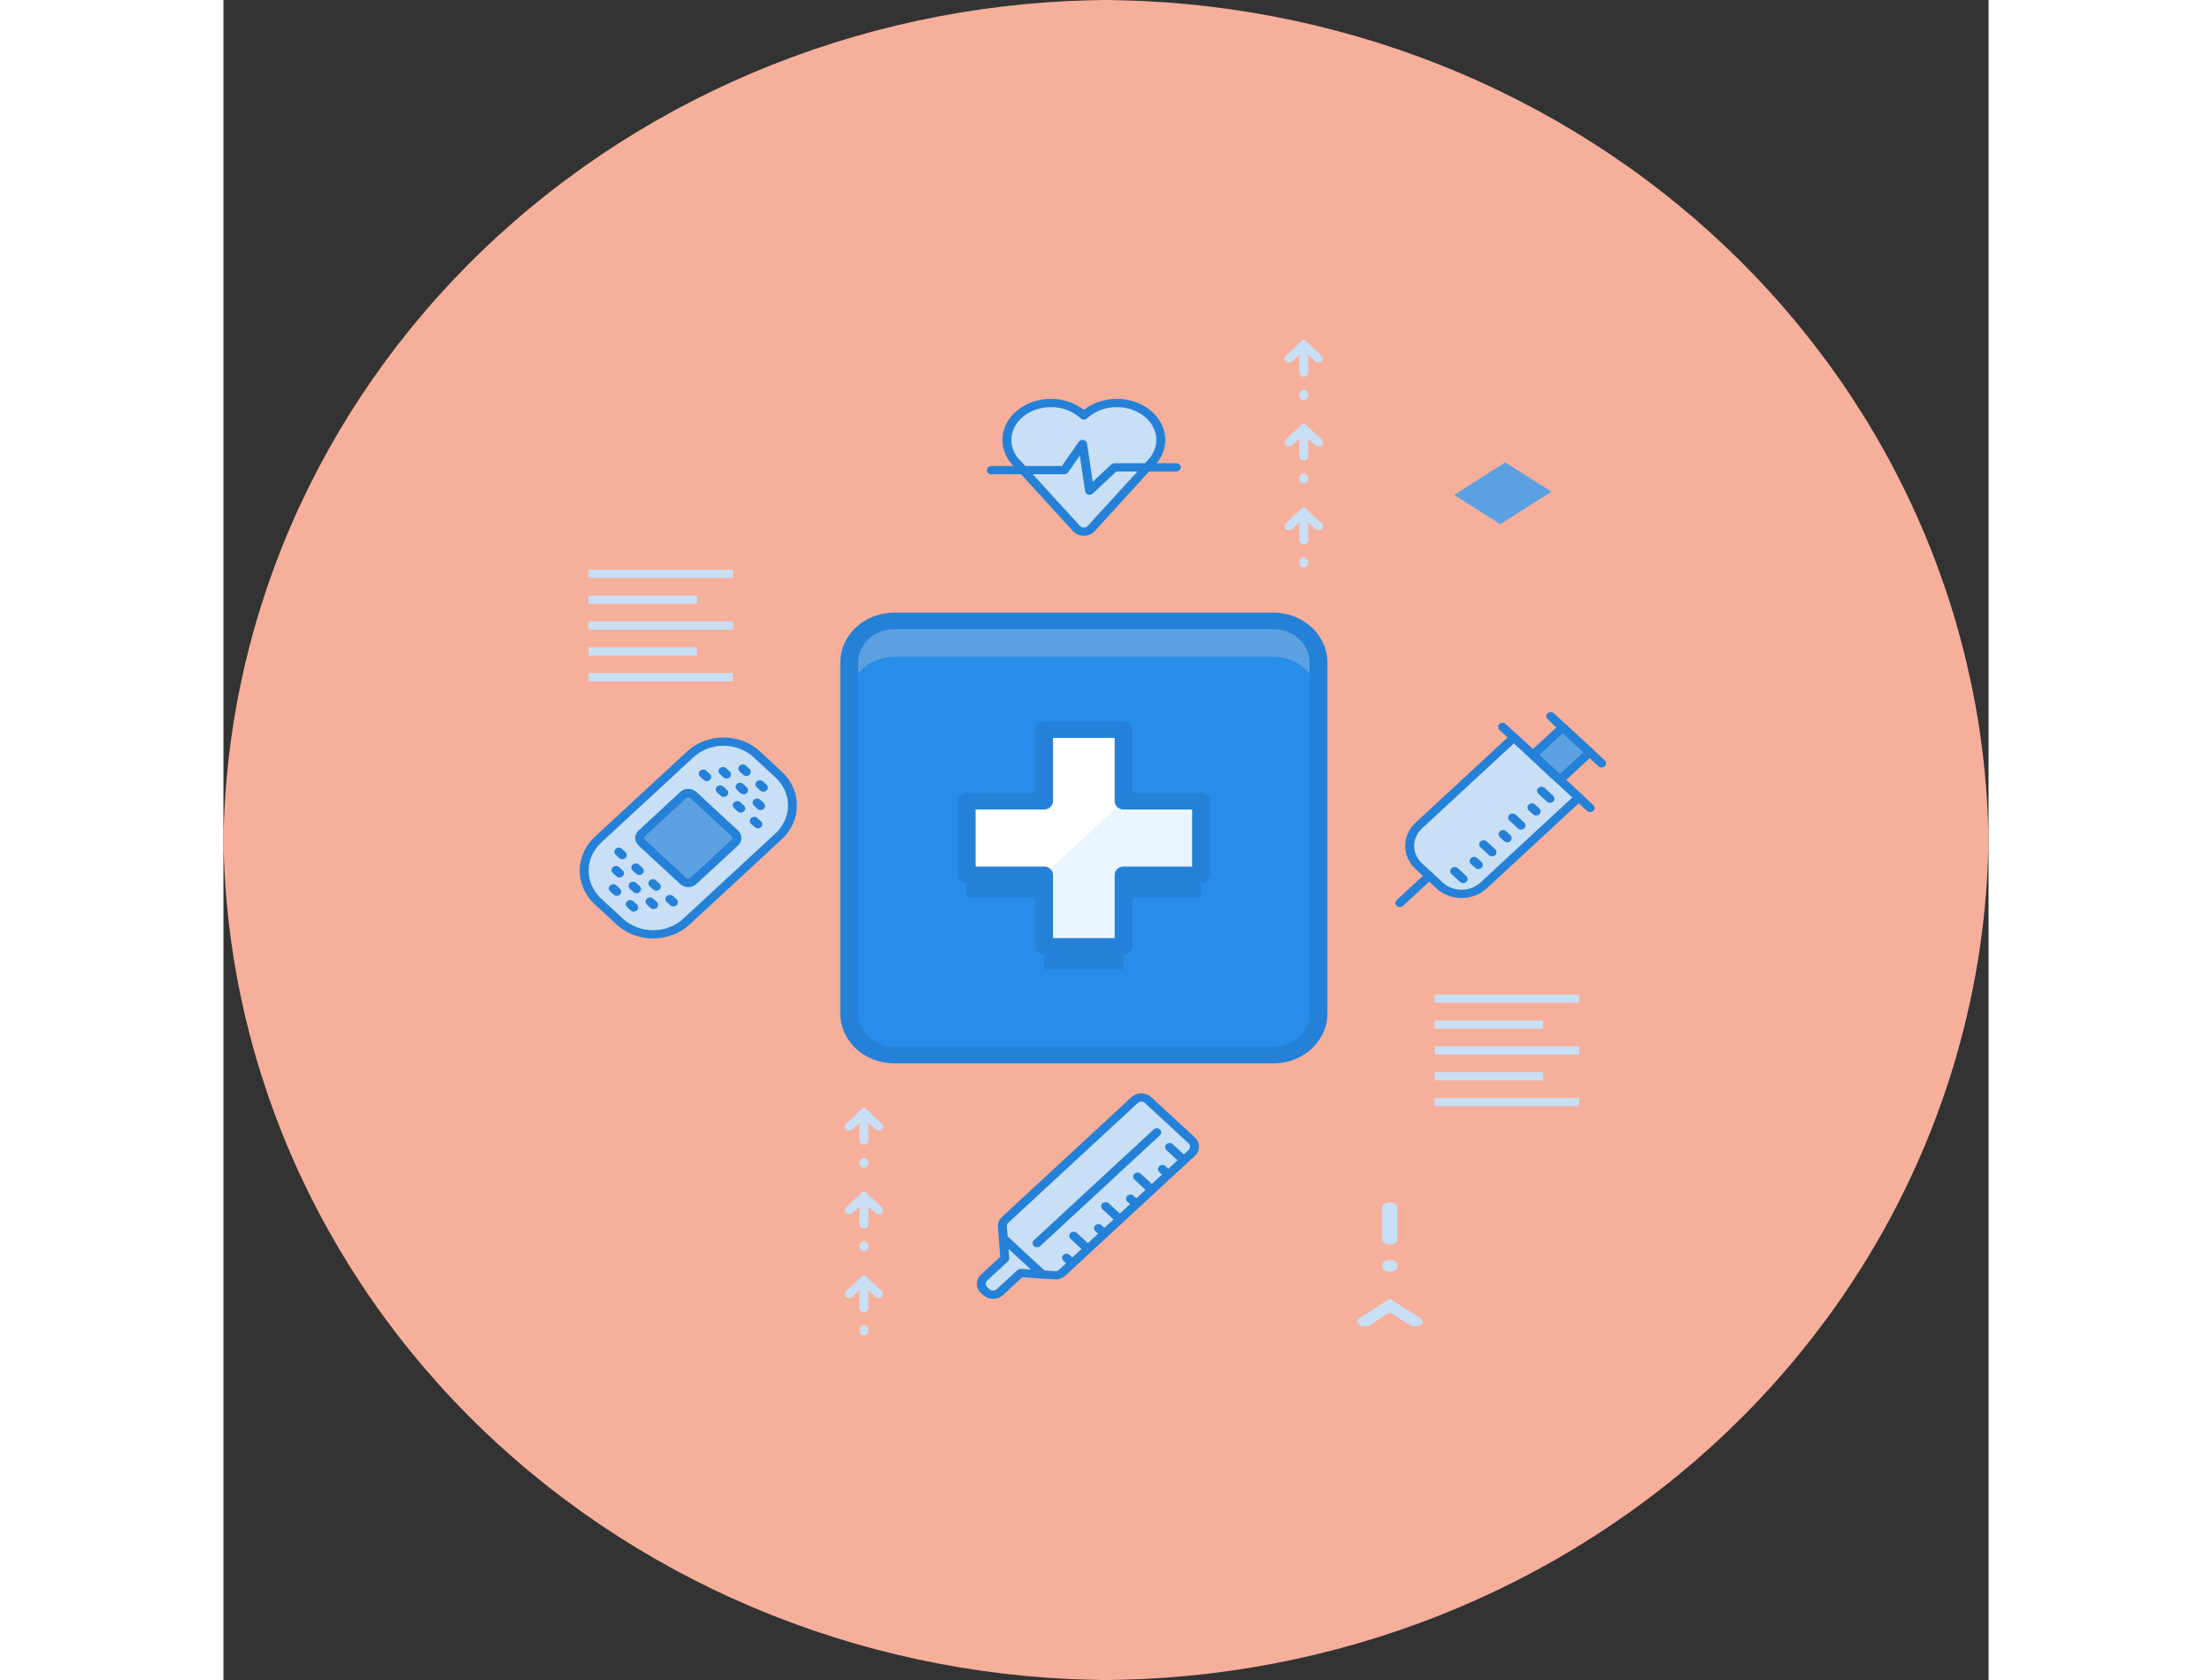 <svg width="104" height="79" viewBox="0 0 104 99" fill="none" xmlns="http://www.w3.org/2000/svg">
<rect x="0" y="0" width="104" height="99" fill="#333333" stroke="none"/>
<path d="M51.605 0.001L51.604 0L51.607 50.155L103.999 50.157C104.002 43.57 102.649 37.047 100.017 30.96C97.385 24.874 93.526 19.343 88.66 14.685C83.794 10.027 78.017 6.333 71.659 3.813C65.301 1.294 58.487 -0.002 51.605 0.001Z" fill="#F6AF9A"/>
<path d="M51.607 48.845L51.604 99C58.486 99.003 65.3 97.707 71.658 95.188C78.016 92.668 83.793 88.974 88.659 84.316C93.525 79.658 97.384 74.128 100.016 68.042C102.648 61.955 104.002 55.432 103.999 48.845L104 48.843L51.607 48.845Z" fill="#F6AF9A"/>
<path d="M4.45201e-06 50.157L52.392 50.154L52.394 3.85959e-06C45.513 -0.003 38.699 1.293 32.34 3.813C25.982 6.332 20.205 10.027 15.339 14.685C10.474 19.343 6.615 24.873 3.982 30.96C1.35 37.046 -0.003 43.569 4.45201e-06 50.157Z" fill="#F6AF9A"/>
<path d="M52.392 48.846L4.45218e-06 48.843C-0.003 55.431 1.35 61.954 3.982 68.04C6.615 74.127 10.474 79.657 15.34 84.315C20.205 88.973 25.982 92.668 32.34 95.187C38.699 97.707 45.513 99.002 52.394 99L52.392 48.846Z" fill="#F6AF9A"/>
<path d="M72.514 29.161L75.523 27.248L78.242 28.976L75.232 30.889L72.514 29.161Z" fill="#5BA1E1"/>
<path d="M70.531 77.677L68.725 76.528L66.921 77.677C66.836 77.731 66.789 77.804 66.789 77.88C66.789 77.956 66.837 78.029 66.921 78.082C67.006 78.136 67.121 78.166 67.24 78.166C67.36 78.166 67.474 78.136 67.559 78.082L68.725 77.339L69.893 78.082C69.977 78.136 70.092 78.166 70.212 78.166C70.331 78.166 70.446 78.136 70.53 78.082C70.615 78.028 70.662 77.956 70.663 77.88C70.663 77.804 70.615 77.731 70.531 77.677ZM68.726 70.844C68.606 70.844 68.492 70.874 68.407 70.928C68.323 70.982 68.275 71.054 68.275 71.13V73.055C68.275 73.131 68.323 73.204 68.407 73.257C68.492 73.311 68.606 73.341 68.726 73.341C68.845 73.341 68.96 73.311 69.044 73.257C69.129 73.204 69.176 73.131 69.176 73.055V71.13C69.176 71.054 69.129 70.982 69.044 70.928C68.96 70.874 68.845 70.844 68.726 70.844ZM68.729 74.244H68.727C68.608 74.244 68.493 74.274 68.409 74.328C68.325 74.381 68.277 74.454 68.276 74.529L68.275 74.646C68.275 74.684 68.286 74.721 68.308 74.756C68.331 74.791 68.364 74.823 68.406 74.849C68.447 74.876 68.497 74.897 68.551 74.912C68.606 74.927 68.665 74.934 68.724 74.934H68.726C68.845 74.934 68.959 74.904 69.044 74.851C69.128 74.797 69.176 74.725 69.176 74.649L69.177 74.532C69.178 74.495 69.166 74.457 69.144 74.422C69.122 74.388 69.089 74.356 69.047 74.329C69.005 74.302 68.956 74.281 68.901 74.267C68.847 74.252 68.788 74.245 68.729 74.244H68.729Z" fill="#C8DFF5"/>
<path d="M57.051 67.202L54.481 64.825C54.428 64.777 54.366 64.738 54.298 64.712C54.23 64.686 54.157 64.672 54.083 64.672C54.009 64.672 53.935 64.686 53.867 64.712C53.799 64.738 53.737 64.777 53.685 64.825L46.059 71.88C46.002 71.933 45.958 71.997 45.929 72.067C45.901 72.137 45.889 72.212 45.895 72.286L46.037 74.156L44.818 75.284C44.766 75.332 44.724 75.389 44.696 75.453C44.667 75.516 44.653 75.584 44.653 75.652C44.653 75.721 44.668 75.788 44.696 75.852C44.724 75.915 44.766 75.972 44.818 76.02L44.95 76.142C45.002 76.191 45.065 76.229 45.133 76.256C45.201 76.282 45.275 76.295 45.349 76.295C45.423 76.295 45.496 76.282 45.564 76.256C45.633 76.229 45.695 76.191 45.747 76.142L46.966 75.015L48.987 75.146C49.067 75.152 49.148 75.141 49.223 75.115C49.299 75.089 49.367 75.048 49.424 74.995L57.051 67.939C57.157 67.841 57.216 67.709 57.216 67.571C57.216 67.433 57.157 67.3 57.051 67.202Z" fill="#C8DFF5"/>
<path d="M61.874 36.59H39.52C39.172 36.589 38.827 36.653 38.506 36.776C38.184 36.899 37.892 37.079 37.646 37.307C37.4 37.534 37.205 37.804 37.072 38.102C36.939 38.399 36.87 38.718 36.87 39.04V59.723C36.87 60.373 37.15 60.996 37.647 61.456C38.143 61.915 38.817 62.173 39.52 62.173H61.874C62.576 62.172 63.249 61.914 63.745 61.455C64.242 60.995 64.521 60.372 64.521 59.723V39.04C64.521 38.39 64.242 37.767 63.746 37.308C63.249 36.849 62.576 36.59 61.874 36.59L61.874 36.59Z" fill="#5BA1E1"/>
<path d="M61.874 38.701H39.52C39.172 38.701 38.827 38.765 38.506 38.888C38.184 39.011 37.892 39.191 37.646 39.419C37.4 39.646 37.205 39.916 37.072 40.214C36.939 40.511 36.87 40.83 36.87 41.152V59.723C36.87 60.373 37.15 60.996 37.647 61.456C38.143 61.915 38.817 62.173 39.52 62.173H61.874C62.576 62.173 63.249 61.914 63.745 61.455C64.242 60.995 64.521 60.372 64.521 59.723V41.152C64.521 40.502 64.242 39.879 63.746 39.42C63.249 38.96 62.576 38.702 61.874 38.702L61.874 38.701Z" fill="#288DE8"/>
<path d="M53.038 48.554V44.333H48.35V48.554H43.791V52.891H48.35V57.11H53.038V52.891H57.6V48.554H53.038Z" fill="#2481D7"/>
<path d="M53.038 47.214V42.993H48.35V47.214H43.791V51.551H48.35V55.769H53.038V51.551H57.6V47.214H53.038Z" fill="#E9F6FF"/>
<path d="M48.35 42.993V47.214H43.791V51.551H48.345L53.038 47.209V42.993H48.35Z" fill="white"/>
<path d="M57.6 46.726H53.565V42.993C53.565 42.864 53.509 42.74 53.41 42.648C53.312 42.557 53.178 42.505 53.038 42.505H48.35C48.211 42.505 48.077 42.557 47.978 42.648C47.879 42.74 47.824 42.864 47.824 42.993V46.727H43.791C43.651 46.727 43.517 46.778 43.418 46.869C43.32 46.961 43.264 47.085 43.264 47.214V51.551C43.264 51.68 43.32 51.804 43.418 51.895C43.517 51.986 43.651 52.038 43.791 52.038H47.824V55.769C47.824 55.898 47.879 56.022 47.978 56.114C48.077 56.205 48.211 56.257 48.35 56.257H53.038C53.178 56.257 53.312 56.205 53.41 56.114C53.509 56.022 53.565 55.898 53.565 55.769V52.038H57.6C57.74 52.038 57.874 51.986 57.972 51.895C58.071 51.804 58.127 51.68 58.127 51.551V47.214C58.127 47.085 58.071 46.961 57.972 46.869C57.874 46.778 57.74 46.727 57.6 46.727L57.6 46.726ZM57.073 51.063H53.038C52.898 51.063 52.764 51.115 52.665 51.206C52.567 51.297 52.511 51.421 52.511 51.551V55.282H48.877V51.551C48.877 51.421 48.822 51.297 48.723 51.206C48.624 51.115 48.49 51.063 48.35 51.063H44.318V47.701H48.35C48.49 47.701 48.624 47.65 48.723 47.559C48.822 47.467 48.877 47.343 48.877 47.214V43.48H52.511V47.214C52.511 47.343 52.567 47.467 52.665 47.558C52.764 47.65 52.898 47.701 53.038 47.701H57.073V51.063Z" fill="#2481D7"/>
<path d="M61.874 36.102H39.52C38.678 36.103 37.87 36.412 37.275 36.963C36.679 37.514 36.344 38.261 36.343 39.039V59.723C36.344 60.502 36.679 61.248 37.275 61.799C37.87 62.35 38.678 62.66 39.52 62.66H61.874C62.716 62.659 63.523 62.349 64.118 61.799C64.713 61.248 65.047 60.501 65.048 59.723V39.039C65.047 38.261 64.712 37.514 64.117 36.964C63.522 36.413 62.716 36.103 61.874 36.102H61.874ZM63.994 59.723C63.994 60.243 63.77 60.742 63.373 61.11C62.975 61.478 62.436 61.685 61.874 61.686H39.519C38.956 61.685 38.417 61.478 38.019 61.11C37.621 60.742 37.397 60.243 37.396 59.723V39.04C37.397 38.519 37.621 38.02 38.019 37.652C38.417 37.284 38.956 37.077 39.519 37.077H61.874C62.436 37.078 62.975 37.285 63.373 37.653C63.77 38.021 63.993 38.519 63.994 39.04L63.994 59.723ZM57.238 67.03L57.238 67.029L54.667 64.653C54.591 64.581 54.5 64.525 54.399 64.486C54.299 64.448 54.191 64.428 54.083 64.428H54.082C53.974 64.428 53.866 64.448 53.766 64.486C53.666 64.525 53.575 64.581 53.498 64.653L45.873 71.708C45.789 71.785 45.724 71.879 45.683 71.981C45.641 72.084 45.624 72.194 45.633 72.303L45.766 74.062L44.632 75.111C44.555 75.182 44.494 75.266 44.453 75.359C44.411 75.452 44.389 75.551 44.389 75.652C44.389 75.752 44.411 75.852 44.453 75.944C44.494 76.037 44.555 76.121 44.632 76.192L44.764 76.315C44.841 76.386 44.932 76.442 45.032 76.481C45.133 76.519 45.24 76.539 45.349 76.539H45.35C45.459 76.539 45.566 76.519 45.666 76.481C45.766 76.442 45.857 76.386 45.933 76.315L47.067 75.266L48.968 75.389C49.086 75.397 49.205 75.382 49.315 75.343C49.426 75.305 49.527 75.245 49.61 75.167L57.238 68.111C57.392 67.967 57.479 67.773 57.479 67.57C57.479 67.368 57.392 67.174 57.238 67.03V67.03ZM56.865 67.767L49.237 74.823C49.207 74.851 49.17 74.873 49.131 74.887C49.091 74.9 49.048 74.906 49.005 74.903L46.984 74.772C46.947 74.77 46.909 74.775 46.874 74.787C46.838 74.799 46.806 74.818 46.78 74.843L45.56 75.971C45.533 75.996 45.5 76.017 45.464 76.031C45.428 76.044 45.389 76.052 45.349 76.052H45.349C45.309 76.052 45.27 76.045 45.234 76.031C45.197 76.017 45.164 75.996 45.137 75.971L45.005 75.848C44.977 75.822 44.955 75.791 44.939 75.758C44.924 75.724 44.916 75.688 44.916 75.652C44.916 75.615 44.924 75.579 44.939 75.546C44.954 75.512 44.977 75.481 45.004 75.456L46.223 74.329C46.25 74.304 46.27 74.274 46.284 74.242C46.297 74.209 46.302 74.174 46.3 74.139L46.158 72.269C46.155 72.23 46.161 72.19 46.176 72.152C46.191 72.115 46.215 72.081 46.245 72.053L53.871 64.997C53.899 64.971 53.932 64.951 53.968 64.937C54.004 64.923 54.043 64.916 54.083 64.916C54.122 64.916 54.161 64.923 54.197 64.937C54.234 64.951 54.267 64.971 54.294 64.997L56.865 67.374C56.921 67.426 56.953 67.497 56.953 67.57C56.953 67.644 56.921 67.715 56.865 67.767Z" fill="#2481D7"/>
<path d="M56.611 68.053L55.933 67.425C55.908 67.403 55.879 67.385 55.847 67.372C55.815 67.36 55.781 67.354 55.746 67.354C55.712 67.354 55.678 67.36 55.646 67.372C55.614 67.385 55.585 67.402 55.56 67.425C55.536 67.448 55.516 67.475 55.503 67.504C55.49 67.534 55.483 67.565 55.483 67.597C55.483 67.629 55.49 67.661 55.503 67.691C55.516 67.72 55.536 67.747 55.56 67.769L56.238 68.397C56.288 68.443 56.355 68.468 56.424 68.468C56.494 68.468 56.561 68.443 56.611 68.397C56.66 68.351 56.688 68.289 56.688 68.225C56.688 68.16 56.66 68.098 56.611 68.053ZM55.7 68.896L55.512 68.722C55.463 68.676 55.396 68.65 55.326 68.651C55.256 68.651 55.189 68.676 55.14 68.722C55.091 68.768 55.063 68.83 55.063 68.894C55.063 68.959 55.091 69.021 55.14 69.067L55.328 69.24C55.377 69.286 55.444 69.312 55.514 69.312C55.584 69.312 55.651 69.286 55.7 69.24C55.75 69.195 55.778 69.132 55.778 69.068C55.778 69.003 55.75 68.941 55.7 68.896ZM54.727 69.796L54.05 69.167C54.001 69.121 53.934 69.096 53.864 69.095C53.794 69.095 53.727 69.121 53.678 69.166C53.628 69.212 53.6 69.274 53.6 69.339C53.6 69.403 53.627 69.465 53.677 69.511L54.354 70.14C54.378 70.162 54.407 70.18 54.439 70.193C54.471 70.205 54.505 70.211 54.54 70.212C54.575 70.212 54.609 70.205 54.641 70.193C54.673 70.181 54.702 70.163 54.726 70.14C54.751 70.118 54.77 70.091 54.784 70.061C54.797 70.032 54.804 70 54.804 69.968C54.804 69.936 54.797 69.904 54.784 69.875C54.771 69.845 54.751 69.818 54.727 69.796L54.727 69.796ZM53.816 70.638L53.629 70.465C53.58 70.419 53.513 70.394 53.443 70.394C53.373 70.394 53.306 70.42 53.257 70.466C53.207 70.511 53.18 70.573 53.18 70.638C53.18 70.703 53.208 70.764 53.257 70.81L53.445 70.983C53.469 71.006 53.498 71.023 53.53 71.036C53.562 71.048 53.596 71.054 53.631 71.054C53.665 71.054 53.7 71.048 53.731 71.035C53.763 71.023 53.792 71.005 53.817 70.982C53.841 70.96 53.861 70.933 53.874 70.903C53.887 70.874 53.894 70.842 53.894 70.81C53.894 70.778 53.887 70.746 53.873 70.717C53.86 70.687 53.841 70.661 53.816 70.638V70.638ZM52.843 71.538L52.165 70.911C52.141 70.889 52.112 70.871 52.08 70.858C52.048 70.846 52.014 70.84 51.979 70.84C51.944 70.84 51.91 70.846 51.878 70.858C51.846 70.871 51.817 70.889 51.793 70.911C51.768 70.934 51.749 70.961 51.736 70.99C51.722 71.02 51.716 71.052 51.716 71.084C51.716 71.115 51.722 71.147 51.736 71.177C51.749 71.206 51.768 71.233 51.793 71.256L52.471 71.883C52.495 71.906 52.524 71.924 52.556 71.936C52.588 71.948 52.622 71.954 52.657 71.954C52.692 71.954 52.726 71.948 52.758 71.936C52.79 71.924 52.819 71.906 52.843 71.883C52.868 71.86 52.887 71.834 52.9 71.804C52.914 71.774 52.92 71.743 52.92 71.711C52.92 71.679 52.914 71.647 52.9 71.617C52.887 71.588 52.868 71.561 52.843 71.538ZM51.933 72.38L51.746 72.207C51.696 72.162 51.629 72.136 51.56 72.136C51.49 72.136 51.423 72.162 51.373 72.208C51.324 72.254 51.296 72.316 51.297 72.38C51.297 72.445 51.324 72.507 51.374 72.552L51.561 72.725C51.611 72.771 51.678 72.797 51.748 72.797C51.817 72.797 51.884 72.771 51.934 72.725C51.983 72.679 52.011 72.617 52.011 72.553C52.011 72.488 51.983 72.426 51.933 72.38ZM50.96 73.281L50.282 72.654C50.233 72.608 50.166 72.582 50.096 72.582C50.026 72.582 49.959 72.608 49.91 72.654C49.86 72.7 49.833 72.761 49.833 72.826C49.833 72.891 49.86 72.953 49.91 72.998L50.587 73.626C50.612 73.648 50.641 73.666 50.673 73.679C50.705 73.691 50.739 73.697 50.774 73.697C50.808 73.697 50.842 73.691 50.874 73.679C50.906 73.666 50.935 73.648 50.96 73.626C50.984 73.603 51.004 73.576 51.017 73.547C51.03 73.517 51.037 73.486 51.037 73.454C51.037 73.422 51.03 73.39 51.017 73.36C51.004 73.331 50.984 73.304 50.96 73.281ZM50.05 74.123L49.862 73.95C49.837 73.928 49.808 73.91 49.776 73.898C49.744 73.885 49.71 73.879 49.675 73.879C49.641 73.879 49.607 73.886 49.575 73.898C49.543 73.91 49.514 73.928 49.489 73.951C49.465 73.974 49.446 74.001 49.433 74.03C49.419 74.06 49.413 74.092 49.413 74.124C49.413 74.156 49.42 74.187 49.433 74.217C49.447 74.246 49.466 74.273 49.49 74.296L49.678 74.469C49.728 74.514 49.795 74.54 49.864 74.54C49.934 74.54 50.001 74.514 50.05 74.468C50.1 74.422 50.127 74.36 50.127 74.296C50.127 74.231 50.099 74.169 50.05 74.123ZM55.179 66.556C55.155 66.533 55.126 66.515 55.094 66.503C55.062 66.491 55.028 66.485 54.993 66.485C54.959 66.485 54.924 66.491 54.892 66.503C54.861 66.515 54.831 66.533 54.807 66.556L47.752 73.083C47.728 73.106 47.709 73.133 47.695 73.162C47.682 73.192 47.675 73.224 47.675 73.256C47.675 73.288 47.682 73.319 47.695 73.349C47.708 73.378 47.728 73.405 47.752 73.428C47.777 73.451 47.806 73.469 47.838 73.481C47.87 73.493 47.904 73.499 47.938 73.499C47.973 73.499 48.007 73.493 48.039 73.481C48.071 73.469 48.1 73.451 48.125 73.428L55.179 66.9C55.204 66.878 55.223 66.851 55.236 66.821C55.25 66.792 55.256 66.76 55.256 66.728C55.256 66.696 55.25 66.665 55.236 66.635C55.223 66.605 55.204 66.579 55.179 66.556ZM48.411 74.898L46.165 72.818C46.14 72.796 46.111 72.778 46.079 72.765C46.047 72.753 46.013 72.747 45.978 72.747C45.944 72.747 45.91 72.753 45.878 72.765C45.846 72.777 45.817 72.795 45.792 72.818C45.768 72.841 45.748 72.867 45.735 72.897C45.722 72.927 45.715 72.958 45.715 72.99C45.715 73.022 45.722 73.054 45.735 73.084C45.748 73.113 45.768 73.14 45.792 73.162L48.038 75.242C48.062 75.265 48.092 75.283 48.123 75.295C48.155 75.307 48.19 75.314 48.224 75.314C48.259 75.314 48.293 75.307 48.325 75.295C48.357 75.283 48.386 75.265 48.41 75.242C48.435 75.22 48.454 75.193 48.468 75.163C48.481 75.134 48.488 75.102 48.488 75.07C48.488 75.038 48.481 75.007 48.468 74.977C48.454 74.947 48.435 74.921 48.411 74.898Z" fill="#2481D7"/>
<path d="M76.037 43.457L70.43 48.645C70.26 48.802 70.125 48.989 70.032 49.195C69.94 49.401 69.893 49.621 69.893 49.844C69.893 50.067 69.94 50.288 70.032 50.494C70.125 50.699 70.26 50.886 70.43 51.044L71.655 52.177C71.999 52.495 72.465 52.674 72.951 52.674C73.438 52.674 73.904 52.495 74.248 52.177L79.855 46.989L76.037 43.457Z" fill="#C8DFF5"/>
<path d="M77.151 44.488L78.91 42.861L80.498 44.33L78.74 45.957L77.151 44.488Z" fill="#5BA1E1"/>
<path d="M80.041 46.817L76.223 43.285C76.172 43.241 76.106 43.216 76.037 43.216C75.967 43.216 75.901 43.241 75.85 43.285L70.244 48.472C70.049 48.652 69.895 48.866 69.789 49.102C69.684 49.337 69.629 49.589 69.629 49.844C69.629 50.099 69.684 50.352 69.789 50.587C69.895 50.822 70.049 51.036 70.244 51.216L71.468 52.349C71.862 52.713 72.395 52.917 72.951 52.917C73.507 52.917 74.04 52.713 74.434 52.349L80.041 47.162C80.066 47.139 80.085 47.112 80.098 47.083C80.111 47.053 80.118 47.021 80.118 46.989C80.118 46.957 80.111 46.926 80.098 46.896C80.085 46.867 80.066 46.84 80.041 46.817H80.041ZM74.062 52.005C73.767 52.277 73.368 52.43 72.951 52.43C72.535 52.43 72.136 52.277 71.841 52.005L70.617 50.872C70.471 50.737 70.355 50.577 70.276 50.4C70.197 50.224 70.156 50.035 70.156 49.844C70.156 49.653 70.197 49.465 70.276 49.288C70.355 49.112 70.471 48.952 70.617 48.817L76.037 43.801L79.482 46.989L74.062 52.005Z" fill="#2481D7"/>
<path d="M78.344 46.891L77.847 46.431C77.822 46.408 77.793 46.39 77.761 46.378C77.729 46.366 77.695 46.359 77.66 46.359C77.626 46.359 77.592 46.366 77.56 46.378C77.528 46.39 77.499 46.408 77.474 46.431C77.45 46.453 77.43 46.48 77.417 46.51C77.404 46.539 77.397 46.571 77.397 46.603C77.397 46.635 77.404 46.667 77.417 46.696C77.43 46.726 77.45 46.753 77.474 46.775L77.971 47.235C78.02 47.281 78.087 47.307 78.157 47.307C78.227 47.307 78.294 47.281 78.343 47.235C78.393 47.19 78.421 47.128 78.421 47.063C78.421 46.998 78.393 46.936 78.344 46.891ZM77.532 47.64L77.283 47.411C77.259 47.388 77.23 47.37 77.198 47.358C77.166 47.346 77.132 47.34 77.097 47.34C77.062 47.34 77.028 47.346 76.996 47.359C76.964 47.371 76.935 47.389 76.911 47.412C76.886 47.434 76.867 47.461 76.854 47.491C76.841 47.52 76.834 47.552 76.834 47.584C76.834 47.616 76.841 47.648 76.855 47.677C76.868 47.707 76.887 47.734 76.912 47.756L77.16 47.985C77.21 48.031 77.277 48.056 77.347 48.056C77.417 48.056 77.484 48.031 77.533 47.985C77.582 47.939 77.61 47.877 77.61 47.812C77.609 47.748 77.582 47.686 77.532 47.64H77.532ZM76.638 48.468L76.141 48.008C76.092 47.962 76.025 47.937 75.955 47.937C75.885 47.937 75.818 47.962 75.769 48.008C75.719 48.054 75.692 48.116 75.692 48.18C75.692 48.245 75.719 48.307 75.769 48.353L76.266 48.812C76.315 48.858 76.382 48.884 76.452 48.884C76.522 48.884 76.589 48.858 76.638 48.812C76.688 48.767 76.715 48.705 76.715 48.64C76.715 48.575 76.688 48.514 76.638 48.468ZM75.828 49.218L75.58 48.988C75.53 48.942 75.463 48.916 75.393 48.916C75.323 48.916 75.257 48.942 75.207 48.987C75.158 49.033 75.13 49.095 75.13 49.16C75.13 49.224 75.157 49.286 75.207 49.332L75.455 49.562C75.48 49.585 75.509 49.603 75.541 49.615C75.573 49.628 75.607 49.634 75.641 49.634C75.676 49.634 75.71 49.628 75.742 49.615C75.774 49.603 75.803 49.585 75.828 49.563C75.852 49.54 75.872 49.513 75.885 49.484C75.898 49.454 75.905 49.422 75.905 49.39C75.905 49.358 75.898 49.327 75.885 49.297C75.872 49.267 75.853 49.241 75.828 49.218ZM74.934 50.046L74.437 49.586C74.412 49.563 74.383 49.545 74.351 49.533C74.319 49.52 74.285 49.514 74.251 49.514C74.216 49.514 74.182 49.52 74.15 49.532C74.118 49.545 74.089 49.563 74.064 49.585C74.04 49.608 74.02 49.635 74.007 49.664C73.994 49.694 73.987 49.725 73.987 49.758C73.987 49.789 73.994 49.821 74.007 49.851C74.02 49.88 74.039 49.907 74.064 49.93L74.561 50.39C74.585 50.413 74.614 50.431 74.646 50.443C74.678 50.455 74.713 50.462 74.747 50.462C74.782 50.462 74.816 50.455 74.848 50.443C74.88 50.431 74.909 50.413 74.933 50.39C74.958 50.368 74.977 50.341 74.99 50.311C75.004 50.282 75.01 50.25 75.01 50.218C75.01 50.186 75.004 50.154 74.99 50.125C74.977 50.095 74.958 50.068 74.933 50.046H74.934ZM74.124 50.795L73.875 50.565C73.826 50.519 73.759 50.494 73.689 50.494C73.619 50.494 73.552 50.519 73.503 50.565C73.454 50.611 73.426 50.673 73.426 50.737C73.426 50.802 73.454 50.864 73.503 50.91L73.751 51.139C73.8 51.185 73.867 51.211 73.937 51.211C74.007 51.211 74.074 51.185 74.123 51.139C74.173 51.094 74.201 51.032 74.201 50.967C74.201 50.903 74.173 50.84 74.124 50.795ZM73.228 51.623L72.732 51.163C72.707 51.14 72.678 51.122 72.646 51.11C72.614 51.098 72.58 51.092 72.546 51.091C72.511 51.091 72.477 51.098 72.445 51.11C72.413 51.122 72.384 51.14 72.359 51.163C72.335 51.185 72.316 51.212 72.302 51.242C72.289 51.271 72.282 51.303 72.282 51.335C72.282 51.367 72.289 51.398 72.302 51.428C72.315 51.458 72.335 51.484 72.359 51.507L72.856 51.968C72.905 52.013 72.972 52.039 73.042 52.039C73.112 52.039 73.179 52.014 73.228 51.968C73.278 51.922 73.306 51.86 73.306 51.796C73.306 51.731 73.278 51.669 73.229 51.623H73.228ZM80.712 47.438L75.552 42.664C75.527 42.641 75.498 42.623 75.466 42.611C75.434 42.599 75.4 42.592 75.365 42.592C75.331 42.592 75.297 42.599 75.265 42.611C75.233 42.623 75.204 42.641 75.179 42.664C75.155 42.686 75.135 42.713 75.122 42.743C75.109 42.772 75.102 42.804 75.102 42.836C75.102 42.868 75.109 42.9 75.122 42.929C75.135 42.959 75.155 42.986 75.179 43.008L80.339 47.782C80.388 47.828 80.456 47.853 80.525 47.853C80.595 47.853 80.662 47.828 80.712 47.782C80.761 47.736 80.789 47.674 80.789 47.61C80.789 47.545 80.761 47.483 80.712 47.438ZM81.389 44.81L78.391 42.036C78.342 41.99 78.275 41.965 78.205 41.965C78.135 41.965 78.068 41.99 78.019 42.036C77.969 42.082 77.941 42.144 77.941 42.208C77.941 42.273 77.969 42.335 78.019 42.381L81.017 45.155C81.066 45.201 81.133 45.226 81.203 45.226C81.273 45.226 81.34 45.201 81.389 45.155C81.439 45.109 81.467 45.047 81.467 44.983C81.467 44.918 81.439 44.856 81.389 44.81Z" fill="#2481D7"/>
<path d="M80.684 44.158L79.096 42.688C79.046 42.644 78.979 42.62 78.91 42.62C78.841 42.62 78.774 42.644 78.724 42.688L76.965 44.315C76.941 44.338 76.921 44.365 76.908 44.394C76.895 44.424 76.888 44.456 76.888 44.488C76.888 44.52 76.895 44.551 76.908 44.581C76.921 44.61 76.941 44.637 76.965 44.66L78.553 46.13C78.577 46.152 78.606 46.17 78.638 46.183C78.67 46.195 78.705 46.201 78.739 46.201C78.774 46.201 78.808 46.195 78.84 46.183C78.872 46.17 78.901 46.152 78.925 46.13L80.684 44.502C80.709 44.48 80.728 44.453 80.742 44.423C80.755 44.394 80.761 44.362 80.761 44.33C80.761 44.298 80.755 44.266 80.742 44.237C80.728 44.207 80.709 44.18 80.684 44.158ZM78.739 45.613L77.523 44.488L78.91 43.205L80.126 44.33L78.739 45.613ZM71.229 51.438C71.18 51.392 71.112 51.366 71.043 51.366C70.973 51.366 70.906 51.392 70.856 51.438L69.127 53.037C69.078 53.083 69.05 53.145 69.05 53.21C69.05 53.274 69.078 53.336 69.127 53.382C69.176 53.428 69.243 53.453 69.313 53.453C69.383 53.454 69.45 53.428 69.499 53.382L71.229 51.782C71.253 51.76 71.273 51.733 71.286 51.703C71.299 51.674 71.306 51.642 71.306 51.61C71.306 51.578 71.299 51.546 71.286 51.517C71.273 51.487 71.253 51.46 71.229 51.438H71.229Z" fill="#2481D7"/>
<path d="M52.639 23.748C52.278 23.744 51.921 23.806 51.587 23.932C51.253 24.058 50.95 24.244 50.695 24.48C50.44 24.244 50.136 24.058 49.803 23.933C49.469 23.807 49.111 23.744 48.751 23.748C47.32 23.748 46.161 24.721 46.161 25.922C46.162 26.368 46.321 26.8 46.614 27.154C46.629 27.168 46.644 27.184 46.657 27.201C46.664 27.209 46.672 27.217 46.681 27.223L50.261 31.146C50.314 31.203 50.381 31.25 50.456 31.282C50.53 31.313 50.611 31.33 50.694 31.33C50.776 31.33 50.857 31.313 50.932 31.282C51.006 31.25 51.073 31.203 51.126 31.146L54.706 27.225C54.706 27.225 54.729 27.21 54.732 27.201C54.745 27.183 54.76 27.166 54.776 27.15C55.068 26.798 55.227 26.366 55.229 25.922C55.229 24.721 54.06 23.748 52.639 23.748H52.639Z" fill="#C8DFF5"/>
<path d="M49.544 27.703L49.59 27.638L45.247 27.703H49.544ZM49.59 27.638L50.838 27.619L50.619 26.163L49.59 27.638ZM51.032 28.915L52.437 27.595L50.838 27.619L51.032 28.915ZM52.497 27.539L52.437 27.595L56.143 27.539H52.497Z" fill="#C8DFF5"/>
<path d="M52.639 23.504C51.929 23.5 51.24 23.727 50.694 24.147C50.149 23.728 49.46 23.5 48.751 23.504C47.178 23.504 45.898 24.589 45.898 25.923C45.899 26.421 46.076 26.905 46.404 27.301C46.411 27.31 46.42 27.319 46.429 27.327C46.437 27.338 46.447 27.349 46.458 27.362C46.47 27.374 46.482 27.386 46.495 27.397L50.06 31.304C50.139 31.388 50.236 31.456 50.345 31.503C50.455 31.549 50.574 31.574 50.694 31.574C50.815 31.573 50.934 31.549 51.043 31.503C51.152 31.456 51.249 31.388 51.328 31.303L54.892 27.4C54.914 27.382 54.934 27.361 54.951 27.338C54.956 27.332 54.961 27.326 54.965 27.32C54.973 27.312 54.98 27.305 54.987 27.296C55.313 26.902 55.49 26.419 55.492 25.923C55.492 24.589 54.212 23.504 52.639 23.504ZM54.574 26.993C54.559 27.01 54.544 27.027 54.531 27.044C54.522 27.052 54.513 27.06 54.505 27.068L50.927 30.987C50.898 31.018 50.863 31.043 50.823 31.06C50.783 31.077 50.739 31.086 50.695 31.086C50.651 31.087 50.607 31.078 50.567 31.061C50.527 31.044 50.491 31.02 50.462 30.989L46.882 27.066C46.873 27.056 46.863 27.047 46.853 27.038L46.852 27.038C46.84 27.021 46.826 27.006 46.811 26.992C46.561 26.683 46.425 26.308 46.425 25.923C46.425 24.858 47.468 23.992 48.751 23.992C49.076 23.988 49.399 24.045 49.7 24.157C50.001 24.27 50.275 24.438 50.506 24.65C50.531 24.673 50.56 24.692 50.593 24.704C50.625 24.717 50.66 24.723 50.695 24.724H50.695C50.73 24.723 50.765 24.717 50.798 24.704C50.83 24.692 50.86 24.673 50.884 24.649C51.115 24.438 51.389 24.27 51.69 24.157C51.991 24.044 52.314 23.988 52.639 23.992C53.922 23.992 54.966 24.858 54.966 25.923C54.963 26.309 54.826 26.685 54.574 26.993H54.574Z" fill="#2481D7"/>
<path d="M56.143 27.296H52.497C52.462 27.296 52.428 27.302 52.395 27.315C52.363 27.327 52.334 27.345 52.309 27.368L51.219 28.392L50.88 26.129C50.873 26.08 50.849 26.034 50.813 25.997C50.776 25.961 50.729 25.935 50.676 25.925C50.623 25.914 50.569 25.918 50.519 25.937C50.469 25.956 50.427 25.989 50.398 26.031L49.401 27.46H45.248C45.178 27.46 45.111 27.486 45.061 27.531C45.012 27.577 44.984 27.639 44.984 27.704C44.984 27.768 45.012 27.83 45.061 27.876C45.111 27.922 45.178 27.947 45.248 27.947H49.544C49.588 27.947 49.631 27.937 49.67 27.918C49.709 27.898 49.741 27.87 49.765 27.836L50.456 26.846L50.771 28.949C50.778 28.994 50.798 29.036 50.83 29.071C50.861 29.106 50.903 29.133 50.949 29.147C50.996 29.161 51.046 29.163 51.094 29.152C51.142 29.142 51.185 29.119 51.22 29.086L52.607 27.783H56.143C56.213 27.783 56.28 27.757 56.329 27.712C56.379 27.666 56.406 27.604 56.406 27.539C56.406 27.475 56.379 27.413 56.329 27.367C56.28 27.321 56.213 27.296 56.143 27.296Z" fill="#2481D7"/>
<path d="M32.713 45.643L31.43 44.456C31.172 44.217 30.865 44.028 30.528 43.898C30.191 43.769 29.829 43.703 29.464 43.703C29.099 43.703 28.738 43.77 28.401 43.899C28.063 44.028 27.757 44.218 27.499 44.457L22.067 49.483C21.545 49.965 21.253 50.619 21.253 51.301C21.253 51.983 21.545 52.638 22.067 53.12L23.35 54.307C23.871 54.789 24.578 55.06 25.315 55.06C26.052 55.06 26.759 54.789 27.28 54.307L32.713 49.281C33.234 48.798 33.527 48.144 33.527 47.462C33.527 46.78 33.234 46.126 32.713 45.643Z" fill="#C8DFF5"/>
<path d="M30.134 49.113L27.681 46.843C27.643 46.807 27.597 46.779 27.547 46.76C27.498 46.741 27.444 46.731 27.39 46.731C27.336 46.731 27.283 46.741 27.233 46.76C27.183 46.779 27.138 46.807 27.099 46.842L24.646 49.113C24.569 49.185 24.526 49.281 24.526 49.382C24.526 49.483 24.569 49.58 24.646 49.651L27.099 51.921C27.177 51.992 27.281 52.032 27.39 52.032C27.499 52.032 27.604 51.992 27.681 51.92L30.134 49.65C30.172 49.615 30.203 49.573 30.223 49.527C30.244 49.481 30.255 49.431 30.255 49.382C30.255 49.332 30.244 49.282 30.223 49.236C30.203 49.19 30.172 49.148 30.134 49.113Z" fill="#5BA1E1"/>
<path d="M32.899 45.471L31.616 44.284C31.335 44.022 30.999 43.814 30.63 43.672C30.261 43.531 29.865 43.458 29.465 43.459H29.465C29.065 43.458 28.669 43.531 28.299 43.673C27.93 43.814 27.595 44.022 27.313 44.285L21.88 49.311C21.311 49.84 20.991 50.555 20.991 51.302C20.991 52.048 21.311 52.764 21.88 53.292L23.164 54.479C23.734 55.007 24.508 55.303 25.315 55.303C26.122 55.303 26.896 55.007 27.467 54.479L32.899 49.453C33.47 48.925 33.79 48.209 33.79 47.462C33.79 46.715 33.47 45.999 32.899 45.471ZM32.527 49.109L27.094 54.135C26.622 54.571 25.983 54.816 25.315 54.816C24.648 54.816 24.008 54.571 23.536 54.135L22.253 52.948C21.782 52.511 21.517 51.919 21.517 51.302C21.517 50.684 21.782 50.093 22.253 49.655L27.686 44.629C27.919 44.412 28.196 44.24 28.501 44.123C28.807 44.006 29.134 43.946 29.465 43.947H29.465C29.796 43.946 30.123 44.006 30.428 44.123C30.734 44.24 31.011 44.411 31.244 44.628L32.527 45.816C32.999 46.252 33.264 46.845 33.264 47.462C33.264 48.08 32.999 48.672 32.527 49.109Z" fill="#2481D7"/>
<path d="M30.321 48.941L27.867 46.671C27.805 46.612 27.73 46.566 27.649 46.535C27.567 46.503 27.479 46.487 27.39 46.487H27.39C27.302 46.487 27.214 46.503 27.132 46.534C27.05 46.566 26.976 46.612 26.913 46.67L24.46 48.941C24.333 49.058 24.262 49.217 24.262 49.382C24.262 49.548 24.333 49.706 24.46 49.824L26.913 52.093C26.975 52.151 27.049 52.197 27.131 52.228C27.213 52.26 27.3 52.276 27.389 52.276H27.389C27.478 52.276 27.566 52.26 27.648 52.228C27.73 52.197 27.804 52.151 27.867 52.092L30.32 49.823C30.383 49.765 30.433 49.696 30.467 49.621C30.501 49.545 30.518 49.464 30.518 49.382C30.518 49.3 30.501 49.219 30.467 49.143C30.433 49.068 30.383 48.999 30.321 48.941ZM29.948 49.478L27.495 51.748C27.481 51.761 27.464 51.771 27.446 51.778C27.428 51.785 27.409 51.788 27.389 51.788C27.37 51.788 27.351 51.785 27.333 51.778C27.315 51.771 27.299 51.761 27.286 51.749L24.833 49.479C24.805 49.454 24.789 49.419 24.789 49.383C24.789 49.346 24.804 49.311 24.832 49.285L27.286 47.014C27.299 47.002 27.316 46.992 27.334 46.985C27.352 46.978 27.371 46.974 27.39 46.975C27.41 46.975 27.429 46.978 27.447 46.985C27.465 46.992 27.481 47.002 27.495 47.015L29.949 49.286C29.976 49.311 29.991 49.346 29.991 49.382C29.991 49.418 29.976 49.452 29.948 49.478ZM28.662 45.613L28.456 45.42C28.406 45.375 28.34 45.349 28.27 45.349C28.2 45.348 28.133 45.374 28.083 45.419C28.034 45.465 28.006 45.527 28.005 45.591C28.005 45.656 28.033 45.718 28.082 45.764L28.289 45.957C28.313 45.979 28.342 45.997 28.374 46.01C28.406 46.022 28.44 46.029 28.474 46.029C28.509 46.029 28.543 46.023 28.575 46.01C28.607 45.998 28.637 45.98 28.661 45.958C28.686 45.935 28.705 45.908 28.718 45.879C28.732 45.849 28.739 45.818 28.739 45.786C28.739 45.754 28.732 45.722 28.719 45.693C28.706 45.663 28.687 45.636 28.662 45.613ZM29.665 46.54L29.457 46.348C29.433 46.326 29.404 46.308 29.372 46.296C29.34 46.283 29.306 46.277 29.271 46.277C29.236 46.277 29.202 46.284 29.17 46.296C29.138 46.308 29.109 46.326 29.085 46.349C29.06 46.371 29.041 46.398 29.028 46.428C29.015 46.457 29.008 46.489 29.008 46.521C29.008 46.553 29.015 46.585 29.028 46.614C29.041 46.644 29.061 46.671 29.085 46.693L29.293 46.885C29.317 46.908 29.346 46.926 29.378 46.938C29.41 46.95 29.445 46.956 29.479 46.956C29.514 46.956 29.548 46.95 29.58 46.938C29.612 46.925 29.641 46.907 29.665 46.885C29.69 46.862 29.709 46.835 29.722 46.806C29.736 46.776 29.742 46.744 29.742 46.712C29.742 46.68 29.735 46.649 29.722 46.619C29.709 46.59 29.689 46.563 29.665 46.54V46.54ZM30.668 47.469L30.461 47.277C30.412 47.231 30.345 47.205 30.275 47.205C30.205 47.205 30.138 47.231 30.089 47.277C30.039 47.322 30.012 47.384 30.012 47.449C30.012 47.514 30.039 47.575 30.088 47.621L30.296 47.813C30.32 47.836 30.349 47.854 30.381 47.866C30.413 47.878 30.448 47.885 30.482 47.885C30.517 47.885 30.551 47.878 30.583 47.866C30.615 47.854 30.644 47.836 30.668 47.813C30.693 47.791 30.712 47.764 30.725 47.734C30.739 47.705 30.745 47.673 30.745 47.641C30.745 47.609 30.739 47.577 30.725 47.548C30.712 47.518 30.693 47.491 30.668 47.469ZM31.671 48.397L31.464 48.205C31.44 48.183 31.41 48.165 31.379 48.153C31.347 48.14 31.312 48.134 31.278 48.134C31.243 48.134 31.209 48.14 31.177 48.152C31.145 48.165 31.116 48.182 31.092 48.205C31.067 48.228 31.048 48.255 31.035 48.284C31.021 48.314 31.015 48.345 31.015 48.377C31.015 48.409 31.021 48.441 31.035 48.471C31.048 48.5 31.067 48.527 31.091 48.55L31.299 48.742C31.348 48.787 31.415 48.813 31.485 48.813C31.555 48.813 31.622 48.787 31.671 48.742C31.721 48.696 31.748 48.634 31.748 48.569C31.748 48.505 31.721 48.443 31.671 48.397ZM29.829 45.461L29.621 45.269C29.572 45.223 29.505 45.197 29.435 45.197C29.365 45.197 29.298 45.223 29.249 45.269C29.2 45.314 29.172 45.376 29.172 45.441C29.172 45.506 29.2 45.568 29.249 45.613L29.456 45.805C29.481 45.828 29.51 45.846 29.542 45.858C29.574 45.87 29.608 45.877 29.642 45.877C29.677 45.877 29.711 45.87 29.743 45.858C29.775 45.846 29.804 45.828 29.829 45.806C29.853 45.783 29.873 45.756 29.886 45.727C29.899 45.697 29.906 45.665 29.906 45.633C29.906 45.601 29.899 45.569 29.886 45.54C29.873 45.51 29.853 45.483 29.829 45.461ZM30.832 46.39L30.625 46.197C30.575 46.151 30.509 46.125 30.439 46.125C30.369 46.125 30.302 46.151 30.252 46.196C30.203 46.242 30.175 46.304 30.175 46.369C30.175 46.433 30.202 46.495 30.252 46.541L30.459 46.734C30.508 46.779 30.575 46.805 30.645 46.805C30.715 46.805 30.782 46.78 30.831 46.734C30.881 46.689 30.909 46.627 30.909 46.562C30.909 46.497 30.881 46.435 30.832 46.39ZM31.835 47.316L31.628 47.125C31.603 47.102 31.574 47.084 31.542 47.072C31.51 47.06 31.476 47.054 31.441 47.054C31.407 47.054 31.372 47.06 31.34 47.072C31.308 47.085 31.279 47.103 31.255 47.125C31.231 47.148 31.211 47.175 31.198 47.205C31.185 47.234 31.178 47.266 31.178 47.298C31.178 47.33 31.185 47.361 31.199 47.391C31.212 47.421 31.231 47.447 31.256 47.47L31.463 47.661C31.488 47.684 31.517 47.702 31.549 47.714C31.581 47.726 31.615 47.732 31.65 47.732C31.684 47.732 31.718 47.726 31.75 47.714C31.782 47.701 31.811 47.683 31.836 47.661C31.86 47.638 31.88 47.611 31.893 47.581C31.906 47.552 31.913 47.52 31.913 47.488C31.913 47.456 31.906 47.424 31.892 47.395C31.879 47.365 31.86 47.339 31.835 47.316ZM30.996 45.309L30.789 45.117C30.765 45.095 30.736 45.077 30.704 45.064C30.672 45.052 30.638 45.046 30.603 45.045C30.569 45.045 30.535 45.052 30.503 45.064C30.471 45.076 30.441 45.094 30.417 45.117C30.392 45.139 30.373 45.166 30.36 45.196C30.346 45.225 30.339 45.257 30.339 45.289C30.339 45.321 30.346 45.352 30.359 45.382C30.372 45.412 30.392 45.438 30.416 45.461L30.623 45.653C30.647 45.676 30.676 45.694 30.708 45.706C30.74 45.719 30.774 45.725 30.809 45.725C30.843 45.725 30.878 45.719 30.91 45.707C30.942 45.695 30.971 45.677 30.995 45.654C31.02 45.632 31.039 45.605 31.053 45.575C31.066 45.546 31.073 45.514 31.073 45.482C31.073 45.45 31.066 45.418 31.053 45.389C31.04 45.359 31.021 45.332 30.996 45.309ZM31.999 46.237L31.792 46.046C31.742 46 31.675 45.975 31.606 45.975C31.536 45.975 31.469 46 31.419 46.046C31.37 46.092 31.342 46.154 31.342 46.218C31.342 46.283 31.37 46.345 31.419 46.391L31.626 46.582C31.651 46.604 31.68 46.622 31.712 46.635C31.744 46.647 31.778 46.653 31.812 46.653C31.847 46.653 31.881 46.647 31.913 46.635C31.945 46.622 31.974 46.604 31.999 46.582C32.023 46.559 32.043 46.532 32.056 46.503C32.069 46.473 32.076 46.441 32.076 46.409C32.076 46.377 32.069 46.346 32.056 46.316C32.043 46.286 32.023 46.26 31.999 46.237ZM26.698 52.998L26.491 52.806C26.466 52.783 26.437 52.766 26.405 52.753C26.373 52.741 26.339 52.735 26.304 52.735C26.27 52.735 26.235 52.741 26.204 52.753C26.172 52.766 26.143 52.783 26.118 52.806C26.094 52.829 26.074 52.856 26.061 52.885C26.048 52.915 26.041 52.946 26.041 52.978C26.041 53.01 26.048 53.042 26.061 53.072C26.074 53.101 26.094 53.128 26.118 53.151L26.326 53.343C26.375 53.388 26.442 53.414 26.512 53.414C26.582 53.414 26.649 53.388 26.698 53.343C26.748 53.297 26.775 53.235 26.775 53.17C26.775 53.106 26.748 53.044 26.698 52.998ZM25.695 52.071L25.488 51.879C25.463 51.856 25.434 51.838 25.402 51.826C25.37 51.813 25.336 51.807 25.302 51.807C25.267 51.807 25.233 51.813 25.201 51.826C25.169 51.838 25.14 51.856 25.115 51.878C25.091 51.901 25.071 51.928 25.058 51.957C25.045 51.987 25.038 52.019 25.038 52.051C25.038 52.083 25.045 52.114 25.058 52.144C25.071 52.173 25.09 52.2 25.115 52.223L25.322 52.415C25.371 52.461 25.438 52.486 25.508 52.486C25.578 52.486 25.645 52.461 25.694 52.415C25.744 52.37 25.772 52.308 25.772 52.243C25.772 52.178 25.744 52.116 25.695 52.071ZM24.691 51.142L24.484 50.95C24.435 50.904 24.368 50.879 24.298 50.879C24.228 50.879 24.161 50.904 24.112 50.95C24.062 50.996 24.034 51.058 24.034 51.123C24.034 51.187 24.062 51.249 24.112 51.295L24.319 51.487C24.369 51.532 24.436 51.558 24.505 51.558C24.575 51.558 24.642 51.532 24.692 51.487C24.741 51.441 24.769 51.379 24.769 51.314C24.769 51.25 24.741 51.188 24.691 51.142ZM23.689 50.214L23.481 50.021C23.432 49.976 23.365 49.95 23.295 49.95C23.225 49.95 23.158 49.975 23.108 50.021C23.059 50.067 23.031 50.129 23.031 50.194C23.031 50.258 23.059 50.32 23.108 50.366L23.316 50.558C23.365 50.604 23.432 50.629 23.502 50.63C23.572 50.63 23.639 50.604 23.688 50.558C23.738 50.513 23.765 50.451 23.765 50.386C23.765 50.321 23.738 50.259 23.689 50.214ZM25.531 53.149L25.323 52.958C25.274 52.912 25.207 52.886 25.137 52.886C25.067 52.886 25 52.912 24.951 52.958C24.902 53.004 24.874 53.066 24.874 53.13C24.874 53.195 24.902 53.257 24.951 53.303L25.159 53.494C25.183 53.517 25.212 53.534 25.244 53.547C25.276 53.559 25.311 53.565 25.345 53.565C25.38 53.565 25.414 53.559 25.446 53.547C25.478 53.534 25.507 53.516 25.531 53.493C25.556 53.471 25.575 53.444 25.588 53.414C25.602 53.385 25.608 53.353 25.608 53.321C25.608 53.289 25.601 53.258 25.588 53.228C25.575 53.198 25.555 53.172 25.531 53.149ZM24.527 52.222L24.32 52.03C24.296 52.007 24.267 51.989 24.235 51.977C24.203 51.965 24.169 51.958 24.134 51.958C24.099 51.958 24.065 51.965 24.033 51.977C24.001 51.989 23.972 52.007 23.948 52.03C23.923 52.052 23.904 52.079 23.891 52.109C23.878 52.138 23.871 52.17 23.871 52.202C23.871 52.234 23.878 52.266 23.891 52.295C23.904 52.325 23.923 52.351 23.948 52.374L24.155 52.566C24.204 52.612 24.271 52.638 24.341 52.638C24.411 52.638 24.478 52.612 24.527 52.566C24.577 52.52 24.605 52.459 24.605 52.394C24.605 52.329 24.577 52.267 24.527 52.222ZM23.524 51.293L23.317 51.102C23.267 51.056 23.201 51.03 23.131 51.03C23.061 51.031 22.994 51.056 22.945 51.102C22.895 51.148 22.867 51.21 22.868 51.274C22.868 51.339 22.895 51.401 22.945 51.447L23.152 51.638C23.202 51.684 23.269 51.709 23.339 51.709C23.409 51.709 23.475 51.683 23.525 51.638C23.574 51.592 23.602 51.53 23.602 51.465C23.602 51.401 23.574 51.339 23.524 51.293ZM24.364 53.302L24.157 53.11C24.107 53.064 24.04 53.038 23.97 53.038C23.901 53.038 23.834 53.064 23.784 53.11C23.735 53.156 23.707 53.218 23.707 53.282C23.707 53.347 23.735 53.409 23.784 53.454L23.991 53.646C24.041 53.692 24.108 53.718 24.177 53.718C24.247 53.718 24.314 53.692 24.364 53.646C24.413 53.601 24.441 53.539 24.441 53.474C24.441 53.409 24.413 53.347 24.364 53.302ZM23.361 52.374L23.154 52.181C23.13 52.159 23.101 52.141 23.069 52.128C23.037 52.116 23.002 52.11 22.968 52.11C22.933 52.11 22.899 52.116 22.867 52.128C22.835 52.14 22.806 52.158 22.782 52.181C22.757 52.203 22.738 52.23 22.724 52.26C22.711 52.289 22.704 52.321 22.704 52.353C22.704 52.385 22.711 52.417 22.724 52.446C22.737 52.476 22.757 52.503 22.781 52.525L22.988 52.718C23.037 52.763 23.104 52.789 23.174 52.789C23.244 52.789 23.311 52.764 23.36 52.718C23.41 52.672 23.438 52.611 23.438 52.546C23.438 52.481 23.41 52.419 23.361 52.373V52.374Z" fill="#2481D7"/>
<path d="M21.51 33.573H30.023V34.061H21.51V33.573ZM21.51 35.096H27.902V35.584H21.51V35.096ZM21.51 36.619H30.023V37.107H21.51V36.619ZM21.51 38.142H27.902V38.629H21.51V38.142ZM21.51 39.665H30.023V40.153H21.51V39.665ZM71.368 58.61H79.88V59.098H71.368V58.61ZM71.368 60.133H77.759V60.621H71.368V60.133ZM71.368 61.656H79.88V62.144H71.368V61.656ZM71.368 63.179H77.759V63.667H71.368V63.179ZM71.368 64.702H79.88V65.189H71.368V64.702ZM63.653 29.951C63.618 29.951 63.584 29.957 63.552 29.97C63.52 29.982 63.491 30 63.466 30.022C63.442 30.045 63.422 30.072 63.409 30.101C63.396 30.131 63.389 30.163 63.389 30.195V31.831C63.389 31.896 63.417 31.958 63.466 32.003C63.516 32.049 63.583 32.075 63.653 32.075C63.722 32.075 63.789 32.049 63.839 32.003C63.888 31.958 63.916 31.896 63.916 31.831V30.195C63.916 30.13 63.888 30.068 63.839 30.022C63.789 29.977 63.722 29.951 63.653 29.951H63.653ZM63.655 32.843C63.62 32.842 63.586 32.848 63.554 32.86C63.521 32.871 63.492 32.889 63.467 32.912C63.443 32.934 63.423 32.961 63.41 32.991C63.396 33.021 63.39 33.053 63.39 33.085L63.389 33.184C63.389 33.216 63.396 33.247 63.409 33.277C63.422 33.307 63.441 33.334 63.465 33.356C63.489 33.379 63.518 33.397 63.55 33.41C63.582 33.422 63.616 33.429 63.651 33.429H63.653C63.722 33.429 63.789 33.404 63.838 33.358C63.888 33.313 63.916 33.252 63.916 33.187L63.917 33.088C63.917 33.056 63.91 33.024 63.897 32.995C63.884 32.965 63.865 32.938 63.841 32.915C63.817 32.892 63.788 32.874 63.756 32.862C63.724 32.849 63.69 32.843 63.655 32.843Z" fill="#C8DFF5"/>
<path d="M64.707 30.827L63.652 29.85L62.598 30.827C62.573 30.85 62.554 30.877 62.541 30.906C62.528 30.936 62.521 30.968 62.521 31C62.521 31.032 62.528 31.063 62.541 31.093C62.554 31.122 62.574 31.149 62.598 31.172C62.623 31.195 62.652 31.212 62.684 31.225C62.716 31.237 62.75 31.243 62.785 31.243C62.819 31.243 62.853 31.237 62.885 31.225C62.917 31.212 62.946 31.194 62.971 31.172L63.652 30.54L64.334 31.172C64.359 31.194 64.388 31.212 64.42 31.225C64.452 31.237 64.486 31.243 64.521 31.243C64.555 31.243 64.59 31.237 64.621 31.225C64.653 31.212 64.683 31.195 64.707 31.172C64.731 31.149 64.751 31.122 64.764 31.093C64.778 31.063 64.784 31.032 64.784 31C64.784 30.968 64.778 30.936 64.764 30.906C64.751 30.877 64.732 30.85 64.707 30.827H64.707ZM63.653 25.017C63.583 25.017 63.516 25.042 63.466 25.088C63.417 25.134 63.389 25.196 63.389 25.26V26.897C63.389 26.961 63.417 27.023 63.466 27.069C63.516 27.115 63.583 27.14 63.653 27.14C63.722 27.14 63.789 27.115 63.839 27.069C63.888 27.023 63.916 26.961 63.916 26.897V25.26C63.916 25.196 63.888 25.134 63.839 25.088C63.789 25.042 63.722 25.017 63.653 25.017H63.653ZM63.655 27.908C63.62 27.908 63.586 27.914 63.554 27.926C63.522 27.938 63.493 27.956 63.468 27.978C63.444 28.001 63.424 28.028 63.411 28.057C63.397 28.087 63.39 28.118 63.39 28.15L63.389 28.25C63.389 28.282 63.396 28.313 63.409 28.343C63.422 28.372 63.441 28.399 63.465 28.422C63.489 28.445 63.518 28.463 63.55 28.476C63.582 28.488 63.616 28.495 63.651 28.495H63.653C63.722 28.495 63.789 28.47 63.838 28.424C63.888 28.379 63.916 28.317 63.916 28.253L63.917 28.154C63.917 28.122 63.91 28.09 63.897 28.06C63.884 28.031 63.865 28.004 63.841 27.981C63.817 27.958 63.788 27.94 63.756 27.928C63.724 27.915 63.69 27.909 63.655 27.908Z" fill="#C8DFF5"/>
<path d="M64.707 25.893L63.652 24.916L62.598 25.893C62.549 25.939 62.521 26.001 62.521 26.065C62.521 26.13 62.549 26.192 62.598 26.238C62.648 26.283 62.715 26.309 62.785 26.309C62.855 26.309 62.922 26.283 62.971 26.237L63.652 25.605L64.335 26.237C64.384 26.283 64.451 26.309 64.521 26.309C64.591 26.309 64.657 26.283 64.707 26.238C64.756 26.192 64.784 26.13 64.784 26.065C64.784 26.001 64.757 25.939 64.707 25.893H64.707ZM63.653 20.082C63.583 20.082 63.516 20.108 63.466 20.154C63.417 20.2 63.389 20.262 63.389 20.326V21.962C63.389 22.027 63.417 22.089 63.467 22.135C63.516 22.18 63.583 22.206 63.653 22.206C63.722 22.206 63.789 22.18 63.839 22.135C63.888 22.089 63.916 22.027 63.916 21.962V20.326C63.916 20.262 63.888 20.2 63.839 20.154C63.789 20.108 63.723 20.082 63.653 20.082H63.653ZM63.655 22.974C63.586 22.974 63.519 23 63.469 23.045C63.42 23.09 63.391 23.152 63.39 23.216L63.389 23.315C63.389 23.347 63.396 23.379 63.409 23.409C63.422 23.438 63.441 23.465 63.465 23.488C63.489 23.511 63.518 23.529 63.55 23.541C63.582 23.554 63.616 23.56 63.651 23.561H63.653C63.722 23.561 63.789 23.535 63.838 23.49C63.887 23.445 63.915 23.383 63.916 23.319L63.917 23.219C63.917 23.187 63.91 23.156 63.897 23.126C63.884 23.096 63.865 23.069 63.841 23.047C63.817 23.024 63.788 23.006 63.756 22.993C63.724 22.981 63.69 22.974 63.655 22.974Z" fill="#C8DFF5"/>
<path d="M64.707 20.959L63.652 19.982L62.598 20.959C62.574 20.982 62.554 21.009 62.541 21.038C62.528 21.068 62.521 21.099 62.521 21.131C62.521 21.163 62.528 21.195 62.541 21.225C62.554 21.254 62.574 21.281 62.598 21.304C62.623 21.326 62.652 21.344 62.684 21.356C62.716 21.369 62.75 21.375 62.785 21.375C62.819 21.375 62.854 21.368 62.886 21.356C62.917 21.344 62.947 21.326 62.971 21.303L63.652 20.671L64.335 21.303C64.384 21.349 64.451 21.375 64.521 21.375C64.591 21.375 64.658 21.349 64.707 21.304C64.757 21.258 64.784 21.196 64.784 21.131C64.784 21.067 64.757 21.005 64.707 20.959H64.707ZM37.739 75.202C37.669 75.202 37.602 75.228 37.552 75.273C37.503 75.319 37.475 75.381 37.475 75.446V77.082C37.475 77.147 37.503 77.209 37.552 77.254C37.602 77.3 37.669 77.326 37.739 77.326C37.808 77.326 37.875 77.3 37.925 77.254C37.974 77.209 38.002 77.147 38.002 77.082V75.446C38.002 75.381 37.974 75.319 37.925 75.273C37.875 75.228 37.808 75.202 37.739 75.202ZM37.74 78.094H37.739C37.669 78.094 37.603 78.119 37.553 78.165C37.504 78.21 37.476 78.272 37.476 78.336L37.475 78.435C37.475 78.467 37.481 78.499 37.495 78.529C37.508 78.558 37.527 78.585 37.551 78.608C37.576 78.631 37.605 78.649 37.636 78.661C37.668 78.674 37.703 78.68 37.737 78.68H37.739C37.808 78.68 37.875 78.655 37.924 78.609C37.974 78.564 38.001 78.502 38.002 78.438L38.002 78.338C38.002 78.306 37.996 78.275 37.983 78.245C37.97 78.215 37.95 78.188 37.926 78.166C37.902 78.143 37.873 78.125 37.841 78.112C37.809 78.1 37.775 78.094 37.74 78.094H37.74Z" fill="#C8DFF5"/>
<path d="M38.793 76.078L37.738 75.101L36.683 76.078C36.634 76.124 36.606 76.186 36.606 76.251C36.606 76.315 36.634 76.377 36.684 76.423C36.733 76.469 36.8 76.494 36.87 76.494C36.94 76.494 37.007 76.469 37.056 76.423L37.738 75.791L38.42 76.423C38.469 76.469 38.536 76.494 38.606 76.494C38.676 76.494 38.743 76.469 38.793 76.423C38.842 76.377 38.87 76.315 38.87 76.251C38.87 76.186 38.842 76.124 38.793 76.078ZM37.738 70.268C37.668 70.268 37.602 70.293 37.552 70.339C37.503 70.385 37.475 70.447 37.475 70.511V72.148C37.475 72.212 37.503 72.274 37.552 72.32C37.602 72.366 37.668 72.391 37.738 72.391C37.808 72.391 37.875 72.366 37.924 72.32C37.974 72.274 38.001 72.212 38.001 72.148V70.511C38.001 70.447 37.974 70.385 37.924 70.339C37.875 70.293 37.808 70.268 37.738 70.268ZM37.74 73.159H37.739C37.669 73.159 37.602 73.185 37.553 73.23C37.504 73.276 37.476 73.337 37.475 73.402L37.475 73.501C37.475 73.533 37.481 73.565 37.494 73.594C37.507 73.624 37.527 73.651 37.551 73.674C37.575 73.697 37.604 73.715 37.636 73.727C37.668 73.739 37.702 73.746 37.737 73.746H37.738C37.808 73.746 37.875 73.721 37.924 73.675C37.973 73.629 38.001 73.568 38.001 73.503L38.002 73.404C38.002 73.372 37.996 73.34 37.983 73.311C37.969 73.281 37.95 73.254 37.926 73.231C37.901 73.209 37.873 73.191 37.841 73.178C37.809 73.166 37.775 73.159 37.74 73.159H37.74Z" fill="#C8DFF5"/>
<path d="M38.793 71.144L37.738 70.167L36.683 71.144C36.634 71.19 36.606 71.252 36.606 71.317C36.606 71.381 36.634 71.443 36.684 71.489C36.733 71.534 36.8 71.56 36.87 71.56C36.94 71.56 37.007 71.534 37.056 71.488L37.738 70.857L38.42 71.489C38.445 71.511 38.474 71.529 38.505 71.541C38.538 71.554 38.572 71.56 38.606 71.56C38.641 71.56 38.675 71.554 38.707 71.542C38.739 71.529 38.768 71.511 38.793 71.489C38.817 71.466 38.837 71.439 38.85 71.41C38.863 71.38 38.87 71.349 38.87 71.317C38.87 71.284 38.863 71.253 38.85 71.223C38.837 71.194 38.817 71.167 38.793 71.144ZM37.738 65.334C37.704 65.334 37.669 65.34 37.637 65.352C37.605 65.364 37.576 65.382 37.552 65.405C37.528 65.427 37.508 65.454 37.495 65.484C37.482 65.513 37.475 65.545 37.475 65.577V67.214C37.475 67.278 37.503 67.34 37.552 67.386C37.601 67.431 37.668 67.457 37.738 67.457C37.808 67.457 37.875 67.431 37.924 67.386C37.974 67.34 38.001 67.278 38.001 67.214V65.577C38.001 65.513 37.974 65.451 37.924 65.405C37.875 65.359 37.808 65.334 37.738 65.334V65.334ZM37.74 68.225H37.739C37.669 68.225 37.602 68.251 37.553 68.296C37.504 68.341 37.476 68.403 37.475 68.468L37.475 68.567C37.475 68.599 37.481 68.631 37.494 68.66C37.507 68.69 37.527 68.717 37.551 68.74C37.575 68.762 37.604 68.78 37.636 68.793C37.668 68.805 37.702 68.812 37.737 68.812H37.738C37.808 68.812 37.874 68.786 37.924 68.741C37.973 68.695 38.001 68.634 38.001 68.569L38.002 68.47C38.002 68.438 37.995 68.406 37.983 68.377C37.969 68.347 37.95 68.32 37.926 68.297C37.901 68.275 37.873 68.257 37.841 68.244C37.809 68.232 37.775 68.225 37.74 68.225H37.74Z" fill="#C8DFF5"/>
<path d="M38.793 66.21L37.738 65.233L36.683 66.21C36.634 66.256 36.606 66.318 36.606 66.382C36.606 66.447 36.634 66.509 36.684 66.555C36.733 66.6 36.8 66.626 36.87 66.626C36.94 66.626 37.007 66.6 37.056 66.554L37.738 65.922L38.42 66.554C38.469 66.6 38.536 66.626 38.606 66.626C38.676 66.626 38.743 66.6 38.793 66.555C38.842 66.509 38.87 66.447 38.87 66.382C38.87 66.318 38.842 66.256 38.793 66.21Z" fill="#C8DFF5"/>
</svg>

